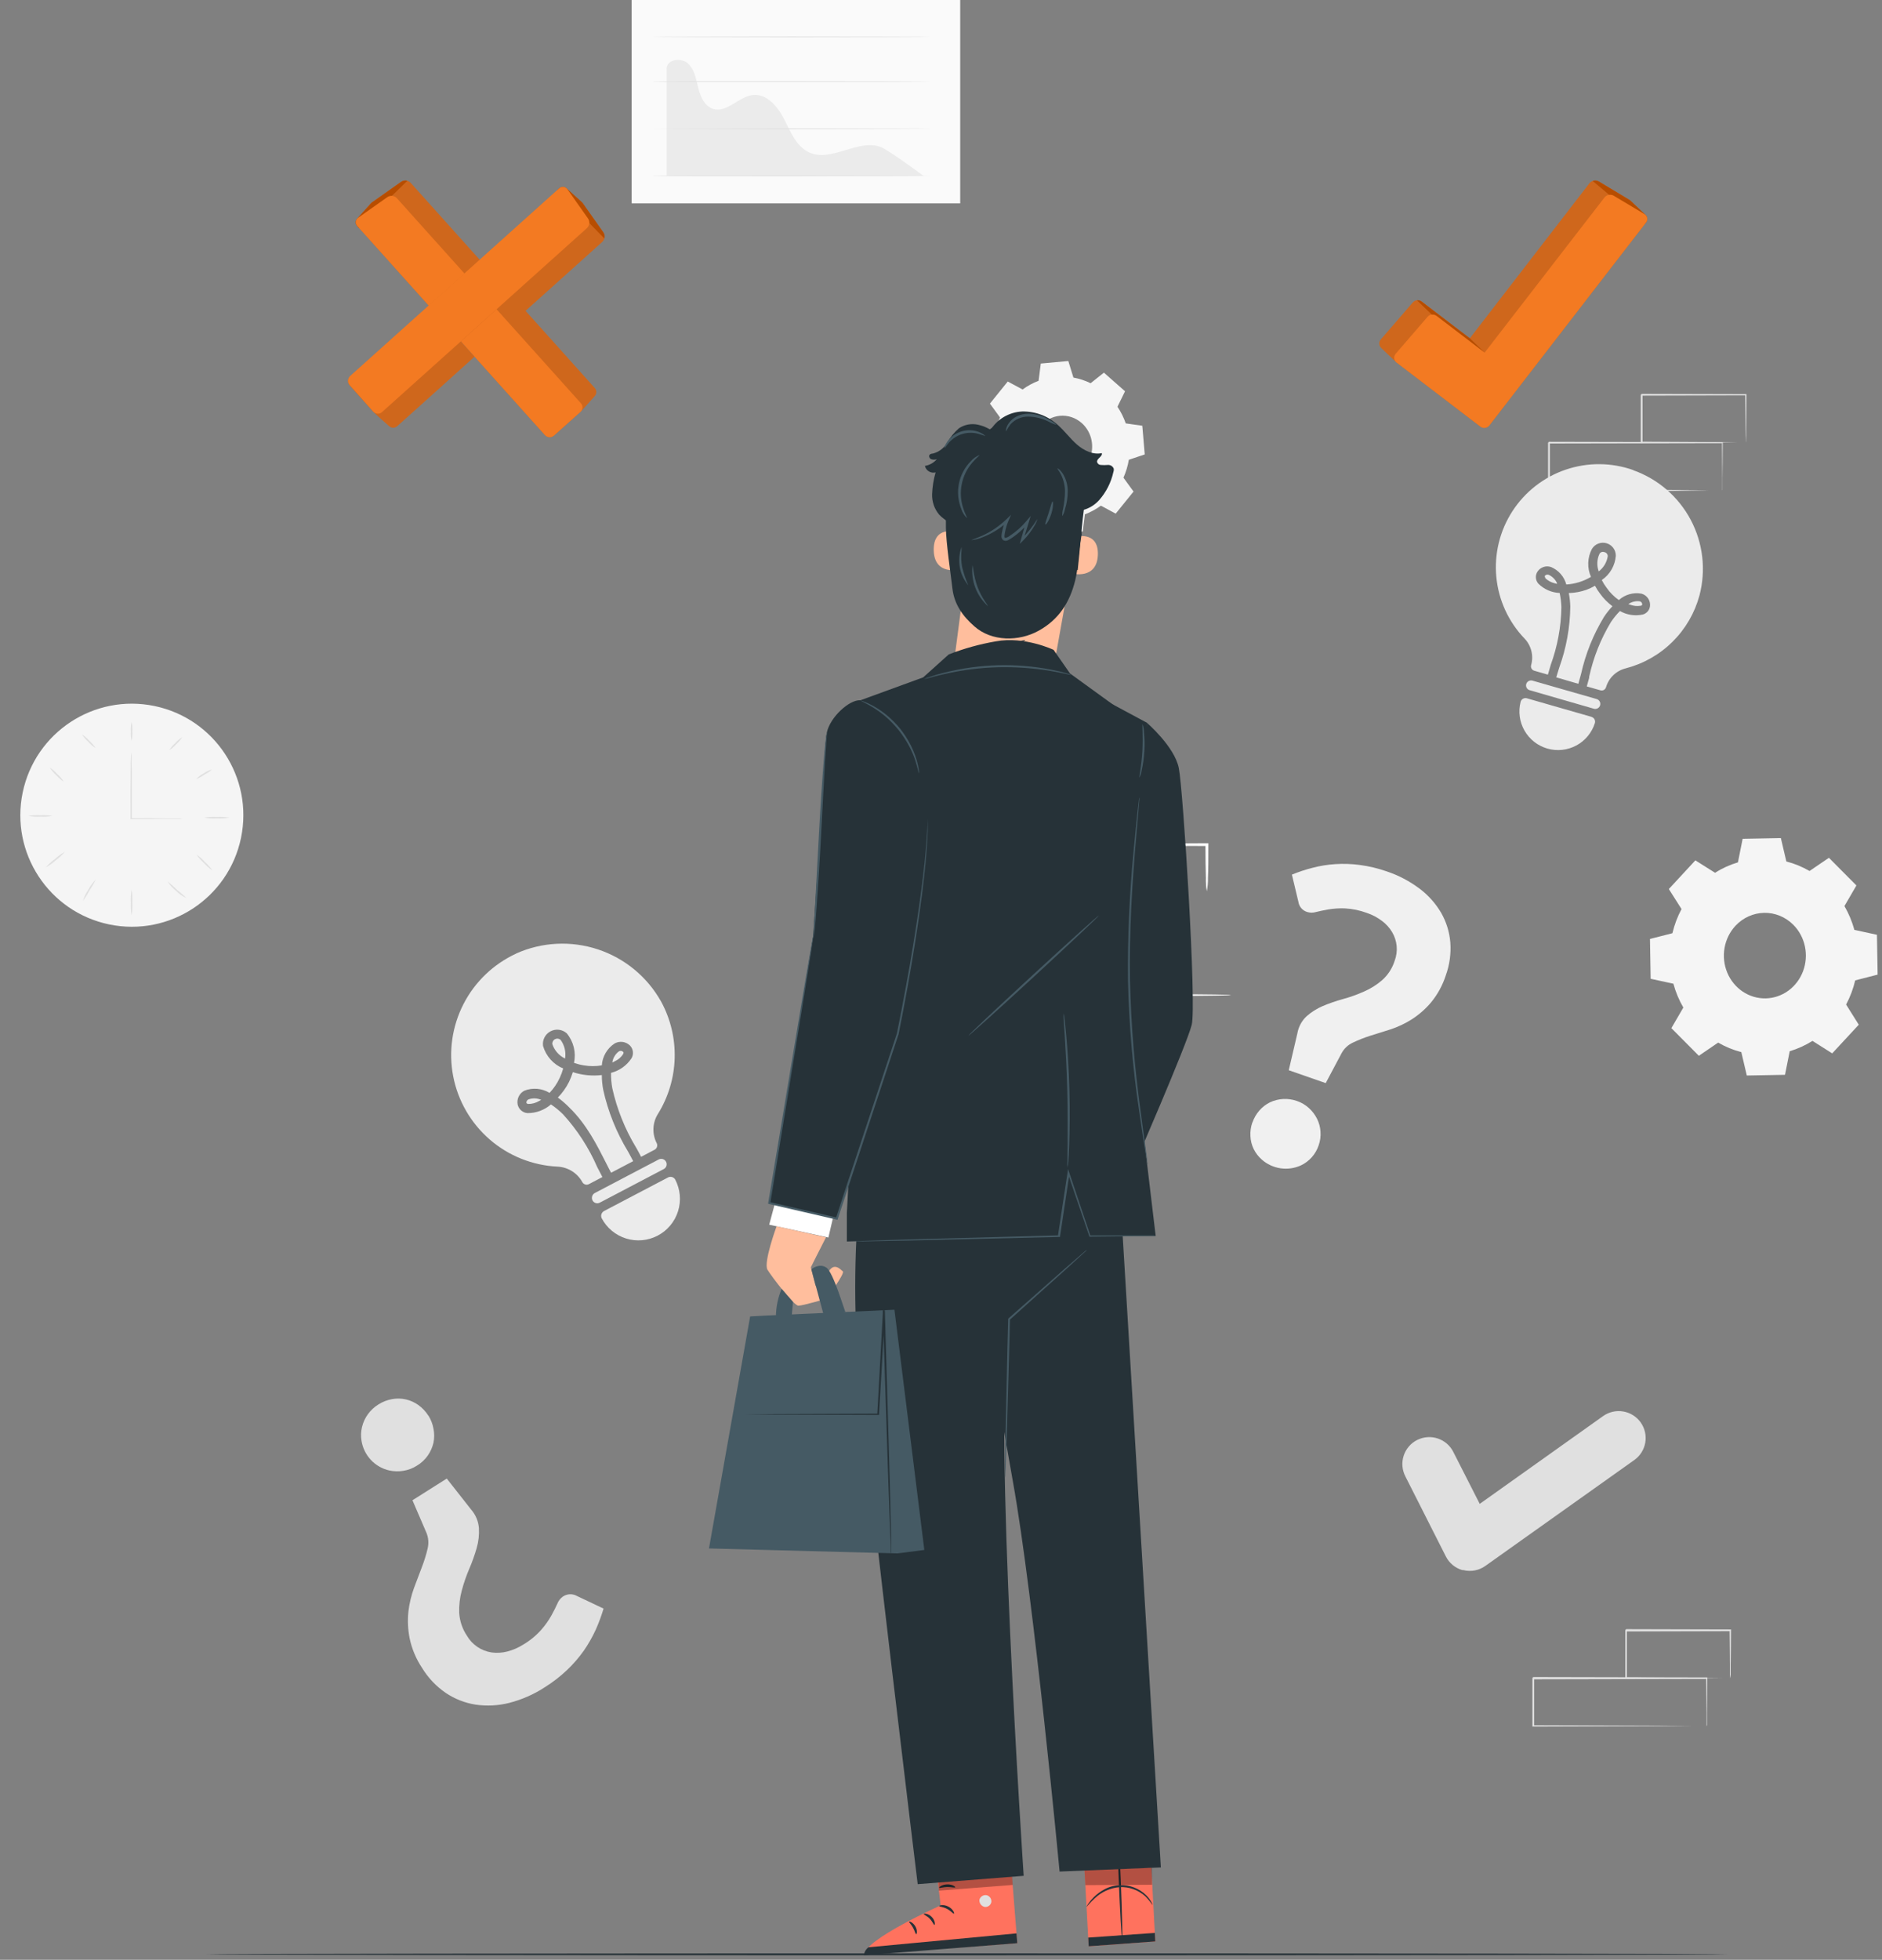 <svg width="146" height="152" viewBox="0 0 146 152" fill="none" xmlns="http://www.w3.org/2000/svg">
<rect x="0" y="0" width="146" height="152" fill="#808080" stroke="none"/>
<path d="M27.721 16.942L28.794 15.753C28.815 15.733 28.837 15.714 28.861 15.697L31.126 14.097C31.239 14.021 31.374 13.988 31.509 14.004C31.643 14.019 31.768 14.082 31.86 14.181L43.271 26.894L46.124 30.076C46.211 30.164 46.26 30.282 46.26 30.406C46.26 30.529 46.211 30.648 46.124 30.736C46.124 30.736 45.22 31.763 45.048 31.925L45.028 31.948L42.973 33.782C42.875 33.869 42.747 33.914 42.616 33.907C42.485 33.9 42.362 33.841 42.275 33.743L27.726 17.538C27.647 17.459 27.603 17.352 27.602 17.241C27.601 17.13 27.643 17.022 27.721 16.942Z" fill="#CF671C"/>
<path d="M27.721 16.942L28.794 15.753C28.816 15.733 28.838 15.714 28.861 15.697L31.126 14.097C31.195 14.051 31.273 14.021 31.355 14.008C31.436 13.995 31.519 14 31.599 14.022L27.847 17.687L27.713 17.538C27.637 17.458 27.594 17.35 27.596 17.239C27.597 17.127 27.642 17.021 27.721 16.942Z" fill="#B74D00"/>
<path d="M27.788 16.886L30.053 15.286C30.165 15.211 30.301 15.178 30.436 15.193C30.57 15.209 30.695 15.272 30.787 15.371L42.2 28.083L45.054 31.265C45.098 31.311 45.133 31.366 45.156 31.425C45.179 31.485 45.189 31.549 45.187 31.612C45.184 31.676 45.169 31.739 45.142 31.797C45.114 31.854 45.076 31.906 45.028 31.948L42.973 33.782C42.876 33.869 42.747 33.914 42.616 33.907C42.485 33.9 42.362 33.841 42.275 33.744L27.726 17.538C27.682 17.494 27.649 17.44 27.628 17.381C27.607 17.323 27.599 17.26 27.605 17.198C27.611 17.136 27.631 17.076 27.662 17.022C27.694 16.968 27.736 16.922 27.788 16.886Z" fill="#F37A22"/>
<path d="M46.725 18.761L40.772 24.108L38.525 23.985L35.746 26.481L36.809 27.667L34.026 30.174L30.833 33.038C30.745 33.125 30.626 33.174 30.502 33.174C30.378 33.174 30.259 33.125 30.171 33.038C30.171 33.038 29.143 32.136 28.984 31.966C28.976 31.959 28.968 31.952 28.961 31.943L27.125 29.889C27.038 29.79 26.993 29.661 27.001 29.53C27.009 29.398 27.068 29.276 27.166 29.188C29.652 26.959 40.885 16.86 43.371 14.639C43.45 14.561 43.557 14.517 43.669 14.517C43.781 14.517 43.888 14.561 43.967 14.639L45.156 15.71C45.176 15.731 45.195 15.753 45.213 15.777L46.81 18.042C46.882 18.153 46.913 18.285 46.897 18.417C46.882 18.548 46.821 18.67 46.725 18.761Z" fill="#CF671C"/>
<path d="M43.967 14.62L45.156 15.694C45.176 15.714 45.194 15.737 45.21 15.761L46.81 18.026C46.857 18.094 46.888 18.172 46.901 18.253C46.915 18.335 46.91 18.419 46.887 18.498L43.222 14.746L43.371 14.613C43.452 14.536 43.559 14.494 43.671 14.495C43.782 14.497 43.889 14.541 43.967 14.62Z" fill="#B74D00"/>
<path d="M44.023 14.687L45.621 16.952C45.697 17.064 45.73 17.2 45.715 17.334C45.7 17.469 45.637 17.594 45.539 17.687L32.826 29.1L29.644 31.953C29.599 31.998 29.544 32.033 29.485 32.056C29.425 32.079 29.361 32.09 29.297 32.087C29.233 32.085 29.17 32.069 29.113 32.042C29.055 32.014 29.003 31.975 28.961 31.927L27.125 29.86C27.038 29.761 26.994 29.633 27.002 29.502C27.01 29.371 27.069 29.249 27.166 29.161L43.371 14.613C43.417 14.569 43.471 14.537 43.53 14.517C43.59 14.497 43.653 14.491 43.715 14.498C43.777 14.505 43.837 14.526 43.89 14.558C43.943 14.591 43.989 14.635 44.023 14.687Z" fill="#F37A22"/>
<path d="M127.643 16.658L126.477 15.554C126.456 15.534 126.433 15.517 126.408 15.502L124.03 14.075C123.913 14.008 123.775 13.985 123.643 14.01C123.51 14.035 123.391 14.106 123.306 14.211L114.024 26.24L110.298 23.392C110.192 23.311 110.059 23.274 109.927 23.289C109.795 23.303 109.674 23.369 109.589 23.471L107.111 26.335C107.031 26.43 106.992 26.552 107.001 26.675C107.011 26.799 107.069 26.914 107.162 26.995C107.162 26.995 108.138 27.943 108.32 28.102L108.346 28.12L114.846 33.087C114.951 33.166 115.082 33.2 115.212 33.183C115.341 33.165 115.459 33.098 115.539 32.994L127.695 17.254C127.766 17.168 127.801 17.057 127.791 16.945C127.781 16.834 127.728 16.731 127.643 16.658Z" fill="#CF671C"/>
<path d="M127.643 16.658L126.477 15.554C126.456 15.534 126.433 15.517 126.408 15.503L124.03 14.075C123.958 14.034 123.878 14.009 123.795 14.002C123.713 13.995 123.63 14.006 123.552 14.034L127.566 17.411L127.687 17.254C127.759 17.169 127.795 17.059 127.787 16.947C127.779 16.836 127.727 16.732 127.643 16.658Z" fill="#B74D00"/>
<path d="M127.574 16.61L125.193 15.182C125.076 15.114 124.939 15.091 124.806 15.116C124.673 15.141 124.554 15.213 124.469 15.318L115.177 27.345L111.448 24.499C111.343 24.418 111.21 24.381 111.078 24.396C110.945 24.411 110.824 24.476 110.739 24.579L108.269 27.442C108.228 27.491 108.197 27.548 108.178 27.609C108.16 27.67 108.154 27.734 108.161 27.798C108.169 27.861 108.189 27.922 108.22 27.978C108.252 28.033 108.295 28.082 108.346 28.12L114.846 33.087C114.95 33.166 115.082 33.2 115.212 33.183C115.341 33.166 115.459 33.098 115.539 32.995L127.694 17.254C127.734 17.206 127.763 17.149 127.778 17.089C127.793 17.028 127.795 16.965 127.784 16.904C127.772 16.842 127.748 16.784 127.711 16.733C127.675 16.683 127.628 16.64 127.574 16.61Z" fill="#F37A22"/>
<path d="M114.024 26.24L115.18 27.347L111.451 24.499C111.344 24.418 111.209 24.382 111.076 24.398L109.92 23.292C110.052 23.276 110.184 23.312 110.29 23.392L114.024 26.24Z" fill="#B74D00"/>
<path d="M84.241 65.59C84.087 65.764 83.918 65.924 83.737 66.07L82.311 67.324C81.102 68.376 79.413 69.82 77.543 71.4L77.262 71.642L77.189 71.702L77.12 71.636L75.005 69.669H75.138L72.025 72.234L71.119 72.956C71.015 73.048 70.901 73.129 70.781 73.198C70.871 73.087 70.972 72.986 71.083 72.896L71.95 72.128L75.011 69.503L75.077 69.445L75.144 69.506L77.274 71.464H77.132L77.413 71.225C79.283 69.642 80.984 68.219 82.22 67.197L83.692 65.989C83.864 65.841 84.048 65.708 84.241 65.59Z" fill="white"/>
<path d="M133.053 67.686C133.607 67.338 134.202 67.068 134.824 66.884L135.189 65.055L138.154 65L138.58 66.815C139.208 66.977 139.813 67.225 140.378 67.553L141.882 66.529L144.015 68.676L143.086 70.274C143.42 70.851 143.68 71.472 143.857 72.12L145.608 72.501L145.661 75.591L143.921 76.038C143.767 76.693 143.53 77.322 143.216 77.911L144.198 79.475L142.137 81.699L140.607 80.73C140.055 81.077 139.46 81.347 138.84 81.532L138.475 83.361L135.512 83.415L135.086 81.601C134.458 81.44 133.853 81.192 133.289 80.862L131.792 81.886L129.66 79.74L130.589 78.144C130.253 77.567 129.993 76.945 129.817 76.295L128.053 75.914L128 72.824L129.74 72.38C129.896 71.725 130.134 71.095 130.448 70.505L129.463 68.953L131.521 66.728L133.053 67.695V67.686ZM134.633 71.803C134.194 72.274 133.899 72.871 133.785 73.517C133.671 74.163 133.744 74.83 133.994 75.433C134.245 76.036 134.661 76.548 135.19 76.904C135.72 77.26 136.339 77.444 136.969 77.433C137.598 77.422 138.211 77.216 138.728 76.841C139.246 76.466 139.645 75.939 139.875 75.327C140.105 74.716 140.156 74.047 140.021 73.405C139.886 72.763 139.571 72.177 139.116 71.722C138.51 71.116 137.698 70.784 136.859 70.799C136.019 70.815 135.219 71.175 134.633 71.803Z" fill="#F5F5F5"/>
<path d="M79.331 30.207C79.713 29.926 80.13 29.7 80.57 29.535L80.742 28.196L82.877 28L83.273 29.284C83.734 29.367 84.182 29.515 84.606 29.722L85.638 28.903L87.278 30.346L86.689 31.546C86.957 31.945 87.174 32.38 87.333 32.838L88.617 33.02L88.805 35.245L87.571 35.66C87.492 36.14 87.351 36.606 87.153 37.048L87.936 38.124L86.553 39.837L85.403 39.22C85.019 39.5 84.603 39.726 84.163 39.892L83.997 41.217L81.862 41.413L81.466 40.129C81.005 40.045 80.557 39.898 80.133 39.69L79.104 40.51L77.461 39.067L78.05 37.881C77.782 37.486 77.566 37.055 77.406 36.6L76.114 36.407L75.926 34.18L77.16 33.767C77.24 33.287 77.381 32.819 77.578 32.377L76.795 31.303L78.178 29.59L79.331 30.207ZM80.67 33.092C80.377 33.455 80.194 33.9 80.143 34.371C80.093 34.842 80.178 35.319 80.387 35.74C80.596 36.161 80.92 36.508 81.318 36.737C81.716 36.965 82.17 37.066 82.623 37.026C83.076 36.986 83.507 36.806 83.863 36.51C84.218 36.214 84.481 35.815 84.618 35.363C84.756 34.911 84.762 34.426 84.636 33.971C84.509 33.516 84.257 33.109 83.909 32.804C83.442 32.395 82.839 32.195 82.232 32.249C81.625 32.303 81.063 32.607 80.67 33.092Z" fill="#F5F5F5"/>
<path d="M133.608 38.042C133.606 38.019 133.606 37.996 133.608 37.973V37.782C133.608 37.609 133.608 37.364 133.608 37.053C133.608 36.412 133.594 35.489 133.586 34.329L133.627 34.372L120.171 34.398L120.237 34.329V38.042L120.168 37.973L129.761 38.005L132.59 38.022H133.356H133.555H133.627H133.564H133.373H132.621L129.774 38.08L120.138 38.111H120.094V34.335L120.163 34.263L133.619 34.291H133.647V34.335C133.647 35.506 133.627 36.438 133.622 37.084C133.622 37.393 133.622 37.633 133.622 37.806V37.987C133.618 38.006 133.614 38.024 133.608 38.042Z" fill="#E0E0E0"/>
<path d="M135.431 34.33C135.431 34.33 135.431 34.304 135.431 34.258C135.431 34.212 135.431 34.14 135.431 34.062L135.417 33.318C135.417 32.666 135.403 31.748 135.392 30.617L135.439 30.666L127.354 30.686C127.293 30.753 127.437 30.6 127.423 30.617V32.524C127.423 33.145 127.423 33.748 127.423 34.325L127.357 34.255L133.14 34.287L134.825 34.307H135.281H135.442C135.393 34.311 135.344 34.311 135.295 34.307H134.855L133.196 34.325L127.368 34.356H127.285V32.53C127.285 32.218 127.285 31.904 127.285 31.584V30.623L127.354 30.551L135.439 30.571H135.489V30.623C135.489 31.777 135.469 32.694 135.464 33.355C135.464 33.664 135.464 33.906 135.45 34.088C135.45 34.169 135.444 34.25 135.431 34.33Z" fill="#E0E0E0"/>
<path d="M132.385 133.888C132.383 133.866 132.383 133.844 132.385 133.822V133.631C132.385 133.455 132.385 133.213 132.385 132.899C132.385 132.258 132.372 131.338 132.36 130.175L132.405 130.218L118.948 130.247C118.979 130.216 118.879 130.317 119.015 130.175V133.882L118.946 133.813L128.535 133.845L131.368 133.865H132.134H132.333H132.405C132.384 133.868 132.362 133.868 132.341 133.865H132.15H131.398L128.582 133.885L118.946 133.917H118.879V131.084C118.879 130.928 118.879 130.769 118.879 130.611V130.141C119.017 129.996 118.918 130.1 118.951 130.068L132.408 130.097H132.449V130.141C132.449 131.315 132.43 132.244 132.424 132.89C132.424 133.199 132.424 133.438 132.424 133.611V133.796C132.415 133.828 132.402 133.86 132.385 133.888Z" fill="#E0E0E0"/>
<path d="M134.201 130.175C134.201 130.175 134.201 130.149 134.201 130.103C134.201 130.057 134.201 129.988 134.201 129.907C134.201 129.725 134.201 129.477 134.201 129.163C134.201 128.514 134.184 127.593 134.173 126.462L134.223 126.514L126.138 126.534L126.207 126.462V127.423C126.207 127.743 126.207 128.058 126.207 128.369V130.17L126.141 130.1L131.925 130.135L133.609 130.152H134.063H134.226C134.177 130.156 134.128 130.156 134.079 130.152H133.64L131.98 130.17L126.152 130.204H126.086V130.135C126.086 129.558 126.086 128.955 126.086 128.335V126.428L126.155 126.355L134.24 126.376H134.29V126.428C134.29 127.582 134.27 128.502 134.262 129.16C134.262 129.468 134.262 129.714 134.262 129.893C134.248 129.988 134.228 130.083 134.201 130.175Z" fill="#E0E0E0"/>
<path d="M134.013 151.577C134.013 151.617 107.592 151.652 75.009 151.652C42.426 151.652 16 151.617 16 151.577C16 151.537 42.415 151.502 75.009 151.502C107.603 151.502 134.013 151.534 134.013 151.577Z" fill="#263238"/>
<path d="M95.504 77.175C95.395 77.193 95.284 77.201 95.174 77.199L94.237 77.217L90.784 77.253L79.393 77.284H78.486V77.175C78.486 72.92 78.51 69.107 78.52 66.328C78.535 64.965 78.544 63.859 78.553 63.067C78.553 62.702 78.568 62.406 78.574 62.185C78.57 62.084 78.577 61.983 78.595 61.883C78.609 61.983 78.615 62.084 78.613 62.185C78.613 62.406 78.613 62.702 78.634 63.067C78.634 63.859 78.653 64.965 78.668 66.328C78.668 69.107 78.689 72.92 78.701 77.175L78.595 77.069H79.405L90.796 77.099L94.25 77.135L95.186 77.154C95.292 77.154 95.398 77.161 95.504 77.175Z" fill="white"/>
<path d="M93.621 69.134C93.563 68.786 93.539 68.433 93.549 68.079C93.53 67.424 93.515 66.517 93.515 65.505L93.621 65.614H93.44C92.388 65.614 91.433 65.614 90.745 65.581C90.371 65.593 89.998 65.567 89.63 65.505C89.998 65.443 90.371 65.418 90.745 65.43C91.433 65.412 92.388 65.399 93.44 65.399H93.742V65.505C93.742 66.517 93.742 67.424 93.709 68.079C93.717 68.433 93.687 68.787 93.621 69.134Z" fill="white"/>
<path d="M72.241 141.686L72.975 147.778C72.975 147.778 67.047 150.44 67.074 151.582L78.918 150.712L78.163 141.182L72.241 141.686Z" fill="#FF725E"/>
<path d="M76.523 146.983C76.64 147.009 76.744 147.077 76.815 147.175C76.886 147.272 76.918 147.392 76.907 147.512C76.886 147.631 76.821 147.738 76.724 147.81C76.627 147.882 76.506 147.914 76.386 147.899C76.261 147.872 76.151 147.8 76.076 147.696C76.001 147.592 75.967 147.464 75.981 147.337C76.016 147.215 76.097 147.112 76.206 147.048C76.315 146.984 76.445 146.965 76.568 146.995" fill="#E0E0E0"/>
<path d="M78.918 150.713L78.858 149.951L67.376 151.027C67.277 151.101 67.194 151.194 67.132 151.301C67.07 151.408 67.031 151.526 67.017 151.649L78.918 150.713Z" fill="#263238"/>
<path d="M72.87 147.83C72.87 147.887 73.172 147.89 73.474 148.053C73.777 148.217 73.952 148.449 74.003 148.422C74.055 148.395 73.94 148.066 73.568 147.872C73.196 147.679 72.851 147.775 72.87 147.83Z" fill="#263238"/>
<path d="M71.661 148.452C71.661 148.509 71.912 148.585 72.133 148.818C72.353 149.05 72.435 149.304 72.489 149.295C72.544 149.286 72.556 148.954 72.278 148.673C71.999 148.391 71.658 148.394 71.661 148.452Z" fill="#263238"/>
<path d="M71.075 150.011C71.129 150.011 71.187 149.709 71.008 149.406C70.83 149.104 70.549 148.995 70.528 149.046C70.507 149.098 70.691 149.255 70.83 149.509C70.969 149.763 71.018 150.011 71.075 150.011Z" fill="#263238"/>
<path d="M72.858 146.41C72.885 146.461 73.16 146.359 73.477 146.353C73.795 146.346 74.082 146.431 74.103 146.377C74.124 146.322 73.864 146.138 73.474 146.15C73.084 146.162 72.824 146.368 72.858 146.41Z" fill="#263238"/>
<path d="M72.534 145.109C72.736 145.148 72.945 145.131 73.138 145.058C73.349 145 73.552 144.917 73.743 144.81C73.858 144.748 73.968 144.678 74.072 144.599C74.136 144.557 74.194 144.505 74.241 144.445C74.273 144.401 74.29 144.348 74.29 144.294C74.29 144.239 74.273 144.186 74.241 144.142C74.208 144.105 74.167 144.076 74.121 144.056C74.075 144.037 74.025 144.028 73.975 144.031C73.899 144.038 73.823 144.055 73.752 144.082C73.627 144.123 73.507 144.175 73.392 144.239C73.197 144.348 73.021 144.486 72.869 144.65C72.615 144.928 72.537 145.155 72.567 145.164C72.597 145.173 72.715 144.988 72.981 144.753C73.135 144.616 73.305 144.499 73.489 144.405C73.597 144.351 73.709 144.307 73.824 144.272C73.948 144.227 74.054 144.218 74.093 144.272C74.132 144.327 74.108 144.3 74.093 144.339C74.058 144.383 74.016 144.422 73.969 144.454C73.872 144.528 73.771 144.598 73.667 144.662C73.489 144.768 73.302 144.858 73.108 144.931C72.912 144.976 72.721 145.036 72.534 145.109Z" fill="#263238"/>
<g opacity="0.3">
<path d="M78.468 144.836L78.562 146.193L72.836 146.634L72.742 145.401L78.468 144.836Z" fill="black"/>
</g>
<path d="M89.113 140.989L89.624 150.577L84.457 150.954L83.928 141.352L89.113 140.989Z" fill="#FF725E"/>
<path d="M87.052 150.401C87.01 150.401 86.889 148.304 86.784 145.715C86.678 143.125 86.629 141.022 86.672 141.022C86.714 141.022 86.835 143.119 86.941 145.709C87.046 148.298 87.095 150.398 87.052 150.401Z" fill="#263238"/>
<path d="M89.588 149.914L84.421 150.277L84.457 150.953L89.624 150.576L89.588 149.914Z" fill="#263238"/>
<path d="M84.288 147.884C84.288 147.884 84.321 147.799 84.412 147.669C84.539 147.483 84.685 147.31 84.847 147.152C85.087 146.914 85.359 146.711 85.656 146.548C86.022 146.345 86.429 146.229 86.847 146.21C87.225 146.19 87.604 146.249 87.958 146.383C88.313 146.516 88.636 146.722 88.907 146.986C89.07 147.146 89.21 147.328 89.321 147.527C89.369 147.597 89.4 147.676 89.415 147.76C89.245 147.511 89.053 147.279 88.841 147.065C88.299 146.58 87.588 146.328 86.862 146.364C86.138 146.422 85.457 146.727 84.931 147.228C84.508 147.609 84.312 147.902 84.288 147.884Z" fill="#263238"/>
<g opacity="0.3">
<path d="M89.361 144.858L89.37 146.179L84.197 146.209L84.131 145.012L89.361 144.858Z" fill="black"/>
</g>
<path d="M76.631 33.465L76.794 33.426C77.053 32.985 77.417 32.615 77.855 32.352C78.292 32.088 78.789 31.938 79.299 31.915C80.324 31.895 81.317 32.271 82.07 32.966C82.599 33.432 83.016 34.015 83.547 34.477C84.079 34.939 84.783 35.29 85.472 35.145C85.557 35.402 85.076 35.556 85.107 35.825C85.121 35.888 85.155 35.945 85.204 35.987C85.253 36.03 85.314 36.055 85.379 36.06C85.567 36.077 85.758 36.077 85.947 36.06C86.041 36.054 86.135 36.078 86.216 36.127C86.297 36.177 86.36 36.251 86.397 36.338C86.413 36.429 86.404 36.523 86.373 36.61C86.194 37.425 85.809 38.181 85.255 38.804C84.975 39.112 84.624 39.348 84.233 39.49C83.842 39.633 83.422 39.678 83.01 39.623C82.357 39.499 81.801 39.073 81.293 38.659L78.344 36.296C77.875 35.951 77.453 35.544 77.091 35.087C76.731 34.627 76.566 34.045 76.631 33.465Z" fill="#263238"/>
<path d="M77.236 33.616C76.84 33.283 76.369 33.05 75.864 32.939C75.611 32.884 75.35 32.88 75.096 32.928C74.842 32.977 74.601 33.076 74.386 33.22C74.023 33.537 73.717 33.913 73.48 34.332C73.361 34.54 73.201 34.722 73.01 34.868C72.819 35.013 72.6 35.119 72.368 35.178C72.283 35.178 72.201 35.205 72.132 35.254C72.023 35.356 72.102 35.556 72.238 35.616C72.38 35.664 72.534 35.664 72.676 35.616C72.438 35.892 72.111 36.076 71.751 36.136C71.772 36.224 71.81 36.307 71.863 36.38C71.916 36.453 71.984 36.515 72.061 36.562C72.138 36.609 72.225 36.64 72.314 36.653C72.404 36.666 72.495 36.66 72.582 36.637C72.422 37.189 72.33 37.758 72.31 38.332C72.291 38.911 72.487 39.476 72.86 39.919C73.292 40.384 73.99 40.641 74.178 41.245" fill="#263238"/>
<path d="M81.366 53.859L73.694 53.763L74.552 47.212C74.552 47.212 74.027 47.1 73.993 44.257C73.96 41.414 73.827 36.586 73.827 36.586C75.444 35.893 77.216 35.644 78.962 35.866C80.706 36.087 82.361 36.771 83.753 37.846L84.173 38.172L81.366 53.859Z" fill="#FFBE9D"/>
<path d="M83.279 41.662C83.327 41.641 85.234 41.085 85.17 43.028C85.107 44.97 83.17 44.508 83.17 44.454C83.17 44.399 83.279 41.662 83.279 41.662Z" fill="#FFBE9D"/>
<path d="M74.156 41.258C74.108 41.237 72.377 40.771 72.437 42.714C72.498 44.657 74.437 44.192 74.44 44.137C74.443 44.083 74.156 41.258 74.156 41.258Z" fill="#FFBE9D"/>
<path d="M83.913 41.447C83.611 43.073 83.68 43.931 83.411 45.016C82.985 46.738 82.13 48.058 80.58 48.916C79.03 49.775 76.933 49.759 75.601 48.59C74.676 47.78 74.024 46.862 73.885 45.638C73.746 44.414 73.389 42.121 73.38 40.891C73.365 38.673 73.437 36.682 73.437 36.682L79.783 35.537L83.387 37.679L83.913 41.447Z" fill="#263238"/>
<path d="M77.374 49.899C77.729 50.034 78.114 50.067 78.486 49.995C78.864 49.982 79.23 49.866 79.547 49.66C79.529 49.612 79.061 49.757 78.465 49.82C77.87 49.884 77.381 49.847 77.374 49.899Z" fill="#263238"/>
<path d="M83.605 44.215C83.792 42.545 83.907 40.638 84.173 38.88C84.27 38.218 84.505 37.266 84.448 36.601C84.391 35.937 84.206 36.139 83.913 35.538C83.544 34.782 82.136 34.278 81.312 34.111C80.487 33.945 80.384 33.235 79.752 33.788C79.52 33.441 79.188 33.172 78.8 33.019C78.411 32.865 77.985 32.833 77.578 32.927C77.171 33.021 76.802 33.237 76.521 33.546C76.24 33.854 76.059 34.241 76.003 34.655C75.775 34.438 75.483 34.302 75.17 34.268C74.858 34.234 74.543 34.304 74.274 34.467C74.005 34.63 73.798 34.877 73.683 35.17C73.57 35.463 73.555 35.786 73.643 36.088C73.414 36.126 73.199 36.22 73.016 36.363C72.833 36.505 72.688 36.691 72.595 36.903C72.501 37.115 72.463 37.348 72.481 37.579C72.501 37.81 72.577 38.033 72.703 38.227C73.005 38.677 73.525 38.928 73.849 39.357C74.032 39.609 74.139 39.909 74.156 40.22C74.174 40.532 74.1 40.842 73.945 41.112" fill="#263238"/>
<path d="M75.441 43.868C75.379 44.447 75.454 45.033 75.661 45.577C75.868 46.122 76.2 46.61 76.631 47.002C76.673 46.965 76.157 46.397 75.83 45.512C75.504 44.627 75.495 43.865 75.441 43.868Z" fill="#455A64"/>
<path d="M74.589 42.45C74.41 42.945 74.366 43.478 74.459 43.996C74.552 44.514 74.781 44.998 75.121 45.399C74.917 44.938 74.755 44.46 74.637 43.97C74.486 43.136 74.643 42.459 74.589 42.45Z" fill="#455A64"/>
<path d="M82.572 35.731C82.112 34.949 81.42 34.33 80.593 33.961C80.178 33.783 79.724 33.719 79.277 33.776C78.83 33.832 78.406 34.006 78.048 34.281" fill="#263238"/>
<path d="M82.411 40.033C82.397 39.84 82.418 39.645 82.472 39.459C82.562 39.016 82.612 38.566 82.62 38.114C82.616 37.667 82.513 37.227 82.318 36.824C82.164 36.522 82.016 36.362 82.037 36.335C82.058 36.307 82.254 36.434 82.457 36.746C82.706 37.157 82.836 37.63 82.831 38.111C82.829 38.581 82.757 39.047 82.617 39.495C82.583 39.686 82.514 39.868 82.411 40.033Z" fill="#455A64"/>
<path d="M81.1 40.677C81.043 40.644 81.2 40.26 81.354 39.771C81.508 39.281 81.602 38.886 81.656 38.892C81.71 38.898 81.719 39.336 81.559 39.84C81.399 40.345 81.163 40.708 81.1 40.677Z" fill="#455A64"/>
<path d="M75.015 40.176C74.81 39.988 74.659 39.749 74.577 39.484C74.324 38.858 74.258 38.173 74.389 37.511C74.521 36.85 74.845 36.243 75.32 35.764C75.5 35.552 75.731 35.389 75.991 35.29C76.012 35.32 75.758 35.498 75.438 35.87C75.02 36.35 74.734 36.931 74.61 37.556C74.485 38.18 74.526 38.826 74.728 39.429C74.879 39.895 75.045 40.158 75.015 40.176Z" fill="#455A64"/>
<path d="M81.94 32.949C81.723 32.886 81.514 32.797 81.317 32.686C80.841 32.452 80.319 32.324 79.788 32.312C79.529 32.306 79.272 32.356 79.033 32.456C78.794 32.557 78.579 32.706 78.402 32.895C78.269 33.069 78.151 33.254 78.048 33.448C78.024 33.448 78.015 33.145 78.278 32.795C78.434 32.587 78.636 32.418 78.867 32.3C79.149 32.161 79.459 32.088 79.773 32.085C80.338 32.095 80.89 32.254 81.375 32.544C81.768 32.756 81.955 32.925 81.94 32.949Z" fill="#455A64"/>
<path d="M73.275 34.749C73.25 34.749 73.296 34.522 73.501 34.235C73.774 33.858 74.165 33.583 74.612 33.453C75.059 33.323 75.537 33.345 75.97 33.516C76.299 33.652 76.453 33.818 76.438 33.818C76.423 33.818 76.236 33.743 75.921 33.655C75.515 33.537 75.083 33.537 74.676 33.655C74.269 33.773 73.905 34.005 73.625 34.323C73.404 34.577 73.308 34.764 73.275 34.749Z" fill="#455A64"/>
<path d="M75.365 41.893C75.365 41.866 75.667 41.781 76.19 41.551C76.884 41.239 77.518 40.81 78.067 40.282L78.432 39.926L78.233 40.397C78.106 40.694 78.014 41.004 77.958 41.322C77.927 41.479 77.9 41.681 77.958 41.709C78.015 41.736 78.175 41.672 78.32 41.569C78.81 41.253 79.249 40.864 79.623 40.415L79.961 40.013L79.807 40.515L79.378 41.905L79.233 41.817C79.707 41.346 80.123 40.821 80.475 40.252C80.432 40.433 80.358 40.604 80.257 40.76C80.011 41.194 79.706 41.593 79.351 41.944L79.112 42.18L79.203 41.853L79.598 40.455L79.783 40.551C79.399 41.022 78.945 41.43 78.435 41.76C78.355 41.814 78.271 41.862 78.184 41.905C78.127 41.935 78.064 41.95 77.999 41.947C77.935 41.944 77.873 41.925 77.819 41.89C77.772 41.848 77.736 41.796 77.714 41.738C77.692 41.679 77.684 41.616 77.692 41.554C77.692 41.452 77.716 41.37 77.731 41.282C77.792 40.949 77.894 40.624 78.033 40.316L78.199 40.43C77.63 40.967 76.96 41.387 76.229 41.666C75.956 41.788 75.664 41.864 75.365 41.893Z" fill="#455A64"/>
<path d="M79.073 34.399C79.008 34.284 78.922 34.183 78.818 34.101C78.714 34.02 78.596 33.96 78.468 33.925C78.21 33.86 77.941 33.854 77.68 33.907C77.035 34.025 76.451 34.362 76.027 34.861C75.933 34.976 75.849 35.164 75.948 35.26C76.01 35.31 76.087 35.337 76.166 35.336C77.121 35.415 78.083 35.381 79.03 35.233" fill="#263238"/>
<path d="M83.333 53.035C83.196 53.04 83.059 53.03 82.925 53.005L81.822 52.875C80.892 52.766 79.601 52.63 78.175 52.525C76.749 52.419 75.456 52.367 74.516 52.34L73.404 52.307C73.268 52.311 73.131 52.301 72.996 52.277C73.131 52.254 73.268 52.244 73.404 52.247C73.667 52.247 74.048 52.228 74.519 52.228C75.459 52.228 76.755 52.262 78.187 52.367C79.62 52.473 80.907 52.627 81.837 52.766C82.303 52.833 82.677 52.896 82.934 52.945C83.07 52.962 83.203 52.992 83.333 53.035Z" fill="#455A64"/>
<path d="M86.774 90.558L90.056 144.836L82.2 145.156C82.2 145.156 80.218 124.033 78.574 114.884C76.93 105.735 76.516 101.973 76.516 101.973L77.967 91.485L86.774 90.558Z" fill="#263238"/>
<path d="M66.7 92.4C66.227 97.349 66.227 102.331 66.7 107.28C67.476 115.665 71.192 146.134 71.192 146.134L79.414 145.487C79.414 145.487 76.997 109.377 78.284 103.573L83.928 98.174L84.735 89.635L66.7 92.4Z" fill="#263238"/>
<path d="M84.327 96.939C84.294 96.98 84.258 97.018 84.218 97.053L83.886 97.355L82.629 98.504L78.326 102.368L78.353 102.314C78.338 102.985 78.32 103.679 78.302 104.393C78.224 107.197 78.151 109.732 78.097 111.59C78.064 112.496 78.036 113.237 78.018 113.768C78.003 114.013 77.994 114.209 77.988 114.373C77.988 114.442 77.981 114.51 77.967 114.578C77.96 114.509 77.96 114.439 77.967 114.37V113.765C77.967 113.23 77.985 112.49 77.997 111.584C78.039 109.726 78.094 107.187 78.157 104.387C78.175 103.673 78.193 102.978 78.212 102.308V102.274L78.239 102.25L82.575 98.425L83.862 97.31L84.209 97.008C84.246 96.981 84.285 96.957 84.327 96.939Z" fill="#455A64"/>
<path d="M88.983 56.069C88.983 56.069 91.113 57.9 91.449 59.571C91.784 61.242 92.839 77.927 92.449 79.486C92.059 81.045 87.917 90.557 87.917 90.557L86.772 81.266V71.99L88.983 56.069Z" fill="#263238"/>
<path d="M60.098 93.399L59.672 94.986L64.264 95.98L64.621 94.454L60.098 93.399Z" fill="white"/>
<path d="M65.696 94.086V96.289L82.151 95.86C82.151 95.86 82.982 90.621 83.076 90.901C83.169 91.183 84.665 95.86 84.665 95.86H89.654L87.206 75.329L88.998 56.069L82.81 52.746L82.166 51.413C82.166 51.413 75.492 50.743 73.706 51.06L73.072 52.652L70.697 53.498L66.699 75.326L65.696 94.086Z" fill="#263238"/>
<path d="M66.739 54.316L71.618 52.536L73.601 50.756C74.784 50.295 76.011 49.955 77.263 49.741C79.499 49.333 81.735 50.403 81.735 50.403L83.007 52.231L89.322 56.809L88.717 74.294L69.682 75.669L66.739 54.316Z" fill="#263238"/>
<path d="M63.074 72.694C63.228 72.488 63.893 57.97 64.147 56.801C64.4 55.631 65.875 54.26 66.739 54.311C67.603 54.362 71.975 57.511 71.975 63.206C71.975 68.902 69.637 80.187 69.637 80.187L64.908 94.521L59.672 93.313L63.128 72.368" fill="#263238"/>
<path d="M71.685 52.651C75.394 51.443 79.373 51.338 83.14 52.349L71.685 52.651Z" fill="#263238"/>
<path d="M83.14 52.349C82.987 52.337 82.836 52.31 82.689 52.268C82.402 52.204 81.985 52.123 81.481 52.035C80.133 51.814 78.767 51.719 77.402 51.751C76.037 51.791 74.679 51.961 73.347 52.259C72.836 52.373 72.422 52.476 72.138 52.561C71.994 52.609 71.845 52.643 71.694 52.663C71.831 52.597 71.974 52.542 72.12 52.5C72.398 52.404 72.806 52.283 73.329 52.153C76.007 51.487 78.797 51.411 81.508 51.929C82.028 52.032 82.442 52.129 82.717 52.213C82.861 52.247 83.003 52.292 83.14 52.349Z" fill="#455A64"/>
<path d="M88.394 61.849V61.924C88.394 61.982 88.394 62.054 88.379 62.139C88.361 62.341 88.34 62.619 88.309 62.97C88.243 63.689 88.152 64.731 88.046 66.021C87.844 68.596 87.593 72.164 87.663 76.107C87.743 79.473 88.018 82.832 88.485 86.166C88.654 87.435 88.787 88.468 88.892 89.187C88.938 89.535 88.974 89.813 89.001 90.012C89.001 90.1 89.016 90.169 89.025 90.23C89.034 90.29 89.025 90.302 89.025 90.302C89.015 90.279 89.008 90.255 89.004 90.23C89.004 90.172 88.98 90.103 88.965 90.018L88.829 89.196C88.711 88.483 88.551 87.45 88.37 86.175C87.873 82.841 87.586 79.48 87.509 76.11C87.471 72.739 87.615 69.368 87.941 66.012C88.059 64.722 88.164 63.683 88.243 62.964C88.285 62.616 88.318 62.338 88.343 62.136C88.343 62.051 88.364 61.979 88.37 61.921C88.374 61.896 88.382 61.871 88.394 61.849Z" fill="#455A64"/>
<path d="M71.975 63.205C71.975 68.898 69.637 80.186 69.637 80.186L64.908 94.52L59.672 93.311L63.128 72.366" fill="#263238"/>
<path d="M63.128 72.355C63.132 72.39 63.132 72.425 63.128 72.46C63.128 72.533 63.104 72.633 63.086 72.763L62.904 73.929C62.741 74.953 62.502 76.437 62.206 78.295C61.602 82.024 60.744 87.26 59.756 93.312L59.698 93.227L64.935 94.436L64.844 94.487L65.726 91.804C67.107 87.632 68.415 83.673 69.579 80.153C70.585 75.183 71.256 70.944 71.609 67.943C71.797 66.433 71.875 65.254 71.93 64.438C71.954 64.034 71.957 63.719 71.969 63.508C71.969 63.408 71.969 63.327 71.969 63.269C71.965 63.242 71.965 63.215 71.969 63.188C71.972 63.215 71.972 63.242 71.969 63.269V63.529C71.969 63.74 71.969 64.055 71.969 64.463C71.93 65.278 71.863 66.472 71.691 67.974C71.359 70.995 70.709 75.225 69.712 80.202C68.555 83.722 67.252 87.683 65.877 91.856C65.575 92.777 65.273 93.684 64.992 94.539L64.968 94.608L64.898 94.59L59.665 93.382L59.596 93.363V93.294L62.1 78.283C62.403 76.431 62.669 74.959 62.841 73.926C62.931 73.424 62.998 73.035 63.046 72.763C63.07 72.636 63.089 72.536 63.104 72.46C63.119 72.385 63.128 72.355 63.128 72.355Z" fill="#455A64"/>
<path d="M63.074 72.693C63.228 72.487 63.892 57.969 64.146 56.8L63.074 72.693Z" fill="#263238"/>
<path d="M64.146 56.8C64.153 56.854 64.153 56.909 64.146 56.963C64.146 57.084 64.134 57.238 64.11 57.425C64.083 57.848 64.047 58.425 64.001 59.126C63.92 60.586 63.808 62.565 63.699 64.749C63.59 66.934 63.451 68.934 63.349 70.373C63.246 71.811 63.149 72.702 63.101 72.693C63.101 72.693 63.101 72.639 63.101 72.533C63.101 72.427 63.119 72.255 63.131 72.067C63.155 71.644 63.185 71.067 63.225 70.366C63.303 68.904 63.412 66.928 63.527 64.74C63.642 62.553 63.778 60.556 63.892 59.12C63.947 58.401 64.001 57.818 64.05 57.419C64.074 57.217 64.098 57.063 64.116 56.957C64.119 56.903 64.129 56.85 64.146 56.8Z" fill="#455A64"/>
<path d="M71.289 59.976C71.259 59.976 71.195 59.562 70.987 58.921C70.857 58.546 70.697 58.181 70.509 57.831C70.279 57.406 70.012 57.001 69.712 56.622C69.404 56.246 69.066 55.896 68.7 55.577C68.397 55.32 68.076 55.087 67.739 54.879C67.162 54.522 66.766 54.368 66.778 54.341C66.876 54.358 66.972 54.389 67.062 54.431C67.316 54.528 67.562 54.645 67.796 54.782C68.148 54.981 68.481 55.211 68.793 55.468C69.173 55.786 69.522 56.139 69.836 56.522C70.141 56.913 70.411 57.33 70.639 57.77C70.822 58.13 70.974 58.505 71.093 58.891C71.147 59.054 71.177 59.209 71.21 59.341C71.239 59.455 71.26 59.57 71.274 59.686C71.291 59.782 71.296 59.879 71.289 59.976Z" fill="#455A64"/>
<path d="M88.636 56.169C88.705 56.363 88.742 56.567 88.747 56.773C88.846 57.76 88.787 58.756 88.575 59.725C88.547 59.929 88.486 60.127 88.394 60.311C88.349 60.311 88.557 59.405 88.621 58.248C88.684 57.09 88.59 56.175 88.636 56.169Z" fill="#455A64"/>
<path d="M85.249 71.004C85.279 71.037 83.034 73.15 80.239 75.727C77.444 78.304 75.148 80.365 75.12 80.332C75.093 80.298 77.332 78.186 80.13 75.609C82.928 73.032 85.221 70.974 85.249 71.004Z" fill="#455A64"/>
<path d="M82.807 90.557C82.792 90.4 82.792 90.243 82.807 90.086C82.807 89.753 82.807 89.321 82.822 88.802C82.822 87.717 82.837 86.218 82.795 84.572C82.753 82.925 82.668 81.42 82.599 80.341C82.565 79.822 82.535 79.39 82.514 79.06C82.499 78.903 82.499 78.746 82.514 78.589C82.551 78.742 82.575 78.897 82.586 79.054C82.626 79.356 82.671 79.791 82.719 80.332C82.819 81.414 82.919 82.913 82.964 84.562C83.009 86.212 82.985 87.72 82.946 88.793C82.925 89.333 82.901 89.775 82.879 90.077C82.868 90.239 82.844 90.399 82.807 90.557Z" fill="#455A64"/>
<path d="M89.654 95.858H89.566H89.3L88.285 95.876L84.544 95.916H84.502V95.876L82.831 90.972H82.973C82.747 92.483 82.499 94.142 82.239 95.87V95.937H82.173L81.568 95.952L70.362 96.218L66.965 96.281H66.044H65.802H66.041L66.965 96.242L70.359 96.13L81.565 95.828L82.17 95.813L82.07 95.858L82.813 90.963L82.859 90.661L82.955 90.963L84.599 95.858L84.544 95.819H88.285H89.3H89.566L89.654 95.858Z" fill="#455A64"/>
<path d="M60.245 95.109C60.245 95.109 59.203 97.941 59.541 98.484C59.88 99.028 61.575 101.267 61.937 101.267C62.3 101.267 64.116 100.723 64.116 100.723C64.116 100.723 65.566 98.762 65.385 98.608C65.204 98.454 64.72 97.898 64.297 98.608L63.267 99.738L62.904 98.288C62.904 98.288 63.657 96.777 64.079 95.965L60.245 95.109Z" fill="#FFBE9D"/>
<path d="M59.451 102.032L58.194 102.102L55 120.095L69.609 120.482L71.706 120.213L69.388 101.582L59.451 102.032Z" fill="#455A64"/>
<path d="M56.883 109.663H68.083L68.537 101.62L69.111 120.48" fill="#455A64"/>
<path d="M69.111 120.481C69.107 120.448 69.107 120.415 69.111 120.382C69.111 120.309 69.111 120.215 69.111 120.098C69.111 119.838 69.08 119.469 69.062 119.001C69.026 118.04 68.975 116.662 68.914 114.964C68.805 111.547 68.651 106.836 68.485 101.624H68.642C68.642 101.684 68.642 101.751 68.642 101.817C68.482 104.624 68.34 107.289 68.195 109.673V109.743H68.126L60.046 109.713L57.747 109.694L60.046 109.673L68.126 109.643L68.056 109.713C68.186 107.335 68.334 104.67 68.488 101.857C68.488 101.79 68.488 101.724 68.488 101.663H68.645C68.793 106.875 68.929 111.586 69.029 115.006C69.068 116.704 69.102 118.082 69.126 119.046C69.126 119.514 69.141 119.88 69.144 120.143V120.427C69.134 120.446 69.123 120.464 69.111 120.481Z" fill="#263238"/>
<path d="M62.941 98.442C62.941 98.442 63.545 97.934 64.104 98.312C64.663 98.689 65.536 101.756 65.588 101.753C65.639 101.75 63.929 102.101 63.929 102.101L62.941 98.442Z" fill="#455A64"/>
<path d="M60.638 99.963C60.352 100.64 60.201 101.367 60.194 102.102H61.418L61.517 100.969L60.638 99.963Z" fill="#455A64"/>
<path d="M18.697 64.986C19.669 60.309 16.664 55.729 11.986 54.758C7.309 53.787 2.73 56.791 1.759 61.469C0.787 66.147 3.792 70.726 8.469 71.697C13.147 72.668 17.726 69.664 18.697 64.986Z" fill="#F5F5F5"/>
<path d="M14.153 63.492C14.051 63.51 13.948 63.517 13.846 63.515H13.006C12.294 63.515 11.299 63.531 10.179 63.531H10.123V63.476C10.123 63.296 10.123 63.107 10.123 62.917C10.123 61.664 10.123 60.531 10.139 59.708C10.139 59.312 10.139 58.986 10.159 58.728C10.155 58.609 10.163 58.49 10.182 58.372C10.201 58.498 10.211 58.624 10.211 58.751C10.211 59.002 10.211 59.329 10.231 59.73C10.231 60.553 10.231 61.69 10.231 62.94V63.499L10.179 63.453C11.299 63.453 12.294 63.453 13.006 63.473H13.846C13.948 63.471 14.051 63.477 14.153 63.492Z" fill="#E0E0E0"/>
<path d="M10.211 55.998C10.265 56.237 10.284 56.482 10.267 56.727C10.284 56.97 10.265 57.214 10.211 57.452C10.155 57.215 10.136 56.97 10.155 56.727C10.136 56.482 10.155 56.237 10.211 55.998Z" fill="#E0E0E0"/>
<path d="M14.147 57.165C14.019 57.37 13.861 57.555 13.68 57.714C13.521 57.896 13.335 58.053 13.131 58.181C13.259 57.976 13.416 57.791 13.598 57.632C13.757 57.45 13.942 57.293 14.147 57.165Z" fill="#E0E0E0"/>
<path d="M16.449 59.682C16.269 59.84 16.069 59.974 15.854 60.08C15.66 60.221 15.449 60.337 15.227 60.427C15.387 60.245 15.58 60.095 15.795 59.986C15.992 59.844 16.214 59.741 16.449 59.682Z" fill="#E0E0E0"/>
<path d="M17.8 63.417C17.476 63.472 17.148 63.491 16.82 63.472C16.493 63.491 16.164 63.472 15.841 63.417C16.164 63.363 16.493 63.345 16.82 63.361C17.148 63.345 17.476 63.363 17.8 63.417Z" fill="#E0E0E0"/>
<path d="M4.062 63.286C3.753 63.34 3.439 63.359 3.125 63.341C2.813 63.359 2.499 63.34 2.191 63.286C2.499 63.229 2.813 63.211 3.125 63.23C3.439 63.211 3.753 63.229 4.062 63.286Z" fill="#E0E0E0"/>
<path d="M5.033 66.066C4.826 66.31 4.591 66.529 4.334 66.72C4.096 66.933 3.835 67.119 3.556 67.275C3.764 67.03 4.001 66.81 4.262 66.622C4.495 66.406 4.754 66.219 5.033 66.066Z" fill="#E0E0E0"/>
<path d="M7.429 68.218C7.29 68.508 7.128 68.788 6.946 69.054C6.796 69.338 6.625 69.611 6.433 69.87C6.528 69.562 6.669 69.271 6.851 69.005C7.003 68.715 7.198 68.45 7.429 68.218Z" fill="#E0E0E0"/>
<path d="M10.211 70.993C10.156 70.669 10.137 70.341 10.156 70.013C10.135 69.676 10.153 69.337 10.211 69.004C10.265 69.328 10.283 69.656 10.267 69.984C10.285 70.321 10.267 70.659 10.211 70.993Z" fill="#E0E0E0"/>
<path d="M14.477 69.658C14.173 69.521 13.895 69.332 13.657 69.099C13.399 68.894 13.178 68.647 13.003 68.367C13.261 68.572 13.507 68.79 13.742 69.021C13.997 69.221 14.243 69.433 14.477 69.658Z" fill="#E0E0E0"/>
<path d="M16.478 67.513C16.237 67.349 16.018 67.156 15.825 66.938C15.606 66.745 15.413 66.526 15.249 66.284C15.491 66.449 15.71 66.643 15.903 66.862C16.121 67.054 16.314 67.273 16.478 67.513Z" fill="#E0E0E0"/>
<path d="M4.941 60.623C4.726 60.485 4.531 60.317 4.363 60.123C4.169 59.952 4 59.754 3.863 59.535C4.079 59.673 4.274 59.841 4.441 60.035C4.636 60.205 4.805 60.404 4.941 60.623Z" fill="#E0E0E0"/>
<path d="M7.417 58.016C7.203 57.884 7.012 57.72 6.848 57.529C6.657 57.365 6.491 57.173 6.355 56.961C6.568 57.095 6.761 57.261 6.927 57.451C7.116 57.615 7.281 57.806 7.417 58.016Z" fill="#E0E0E0"/>
<path d="M74.49 0H49V15.775H74.49V0Z" fill="#FAFAFA"/>
<path d="M68.338 11.407C66.571 10.737 64.537 12.592 62.806 11.834C61.797 11.397 61.34 10.254 60.847 9.271C60.354 8.288 59.501 7.253 58.407 7.367C57.313 7.482 56.412 8.758 55.348 8.451C54.675 8.259 54.339 7.511 54.172 6.835C54.006 6.159 53.885 5.405 53.376 4.928C52.866 4.451 51.795 4.582 51.713 5.274V13.64H71.645C71.645 13.64 68.948 11.642 68.338 11.407Z" fill="#EBEBEB"/>
<path d="M72.178 13.64C72.178 13.64 67.345 13.669 61.402 13.669C55.459 13.669 50.61 13.669 50.61 13.64C50.61 13.611 55.443 13.607 61.402 13.607C67.361 13.607 72.178 13.62 72.178 13.64Z" fill="#E0E0E0"/>
<path d="M72.178 9.988C72.178 9.988 67.345 10.02 61.402 10.02C55.459 10.02 50.593 9.988 50.593 9.988C50.593 9.988 55.426 9.955 61.386 9.955C67.345 9.955 72.178 9.965 72.178 9.988Z" fill="#E0E0E0"/>
<path d="M72.178 6.332C72.178 6.352 67.345 6.365 61.402 6.365C55.459 6.365 50.61 6.365 50.61 6.332C50.61 6.3 55.443 6.3 61.402 6.3C67.361 6.3 72.178 6.316 72.178 6.332Z" fill="#E0E0E0"/>
<path d="M72.178 2.861C72.178 2.877 67.345 2.893 61.402 2.893C55.459 2.893 50.61 2.877 50.61 2.861C50.61 2.844 55.443 2.828 61.402 2.828C67.361 2.828 72.178 2.841 72.178 2.861Z" fill="#E0E0E0"/>
<path d="M118.406 53.035C118.389 53.085 118.382 53.139 118.386 53.192C118.39 53.245 118.406 53.297 118.431 53.344C118.457 53.391 118.491 53.432 118.534 53.465C118.576 53.498 118.624 53.521 118.676 53.534L123.646 54.968C123.696 54.982 123.747 54.987 123.798 54.981C123.849 54.976 123.899 54.96 123.944 54.936C123.989 54.911 124.028 54.878 124.06 54.838C124.093 54.798 124.117 54.752 124.131 54.703C124.145 54.654 124.15 54.602 124.145 54.551C124.139 54.5 124.124 54.451 124.099 54.406C124.074 54.361 124.041 54.321 124.001 54.289C123.961 54.257 123.915 54.233 123.866 54.218L118.871 52.785C118.776 52.762 118.677 52.775 118.591 52.821C118.505 52.867 118.439 52.943 118.406 53.035ZM123.462 55.597L118.466 54.163C118.416 54.147 118.363 54.14 118.31 54.145C118.258 54.149 118.206 54.164 118.16 54.189C118.113 54.213 118.072 54.247 118.038 54.289C118.005 54.33 117.981 54.377 117.967 54.428C117.771 55.184 117.879 55.987 118.266 56.665C118.654 57.343 119.291 57.843 120.042 58.059C120.792 58.274 121.598 58.188 122.286 57.819C122.974 57.45 123.491 56.826 123.726 56.082C123.741 56.033 123.746 55.982 123.74 55.931C123.734 55.88 123.719 55.831 123.694 55.787C123.67 55.742 123.636 55.703 123.596 55.671C123.557 55.639 123.511 55.616 123.462 55.602V55.597ZM124.011 44.328C124.398 44.04 124.655 43.611 124.725 43.134C124.724 43.06 124.698 42.989 124.651 42.933C124.603 42.876 124.538 42.838 124.466 42.824C124.398 42.796 124.322 42.793 124.253 42.816C124.183 42.839 124.124 42.886 124.086 42.949C123.986 43.16 123.928 43.388 123.917 43.622C123.906 43.855 123.941 44.088 124.021 44.308L124.011 44.328ZM121.728 45.996H121.703C121.772 46.347 121.811 46.703 121.818 47.06C121.798 48.662 121.511 50.249 120.969 51.756C120.934 51.876 120.894 52.005 120.854 52.125L120.729 52.535L122.443 53.035C122.513 52.785 122.587 52.535 122.652 52.28C122.998 50.72 123.597 49.226 124.426 47.859C124.621 47.56 124.844 47.279 125.09 47.02C124.725 46.749 124.403 46.424 124.136 46.056C123.985 45.86 123.851 45.651 123.736 45.432C123.522 45.554 123.298 45.66 123.067 45.746C122.636 45.897 122.185 45.981 121.728 45.996ZM126.724 36.465C125.026 35.859 123.174 35.845 121.468 36.424C119.761 37.004 118.301 38.143 117.323 39.657C116.346 41.17 115.908 42.97 116.082 44.764C116.256 46.558 117.031 48.24 118.281 49.538C118.534 49.807 118.713 50.137 118.8 50.496C118.888 50.855 118.881 51.23 118.781 51.586C118.756 51.675 118.767 51.771 118.812 51.852C118.857 51.933 118.932 51.994 119.021 52.02L120.08 52.325C120.15 52.08 120.225 51.826 120.305 51.556C120.825 50.125 121.104 48.617 121.129 47.095C121.117 46.724 121.072 46.354 120.994 45.991C120.374 45.964 119.787 45.708 119.345 45.272C119.231 45.145 119.163 44.984 119.15 44.814C119.137 44.644 119.181 44.475 119.276 44.333C119.384 44.167 119.545 44.042 119.731 43.977C119.918 43.912 120.122 43.911 120.31 43.973C120.601 44.091 120.861 44.275 121.069 44.511C121.277 44.747 121.428 45.028 121.508 45.332C122.184 45.293 122.841 45.09 123.422 44.742C123.27 44.398 123.199 44.025 123.211 43.65C123.224 43.274 123.322 42.907 123.497 42.574C123.61 42.387 123.782 42.242 123.986 42.162C124.19 42.082 124.415 42.072 124.625 42.132C124.836 42.192 125.021 42.32 125.152 42.495C125.283 42.671 125.352 42.885 125.35 43.104C125.322 43.48 125.21 43.844 125.021 44.17C124.833 44.496 124.573 44.776 124.261 44.987C124.37 45.203 124.499 45.409 124.646 45.601C124.902 45.966 125.22 46.284 125.585 46.541C125.818 46.33 126.097 46.176 126.399 46.09C126.701 46.003 127.019 45.986 127.328 46.041C127.521 46.09 127.692 46.201 127.815 46.357C127.938 46.514 128.006 46.706 128.007 46.905C128.012 47.075 127.96 47.242 127.858 47.379C127.757 47.516 127.612 47.615 127.448 47.66C126.842 47.794 126.208 47.697 125.67 47.39C125.409 47.653 125.175 47.941 124.97 48.249C124.178 49.56 123.608 50.993 123.282 52.49V52.57C123.222 52.795 123.162 53.015 123.097 53.239L124.151 53.539C124.241 53.566 124.338 53.557 124.421 53.514C124.502 53.466 124.563 53.39 124.591 53.299C124.696 52.943 124.892 52.621 125.16 52.364C125.428 52.107 125.759 51.925 126.119 51.836C127.487 51.483 128.736 50.775 129.741 49.782C130.746 48.79 131.47 47.549 131.839 46.186C132.358 44.215 132.116 42.121 131.162 40.32C130.207 38.519 128.611 37.143 126.689 36.465H126.724ZM119.85 44.707C119.85 44.742 119.85 44.777 119.89 44.852C120.09 45.041 120.336 45.174 120.604 45.237L120.764 45.277H120.794V45.247C120.674 44.962 120.454 44.731 120.175 44.597C120.144 44.581 120.11 44.571 120.075 44.567C120.041 44.564 120.005 44.567 119.972 44.577C119.939 44.588 119.907 44.604 119.88 44.627C119.854 44.649 119.831 44.676 119.815 44.707H119.85ZM127.288 46.985C127.373 46.95 127.403 46.925 127.398 46.875C127.398 46.818 127.378 46.763 127.341 46.719C127.305 46.676 127.254 46.646 127.198 46.636C126.89 46.597 126.578 46.676 126.324 46.855H126.299H126.329C126.382 46.879 126.437 46.897 126.494 46.91C126.736 47 126.998 47.026 127.253 46.985H127.288Z" fill="#EBEBEB"/>
<path d="M45.964 93.1C45.989 93.149 46.025 93.192 46.067 93.228C46.11 93.263 46.159 93.29 46.212 93.306C46.265 93.322 46.32 93.328 46.376 93.322C46.431 93.317 46.484 93.301 46.533 93.275L51.493 90.672C51.592 90.62 51.666 90.53 51.699 90.424C51.731 90.317 51.721 90.201 51.668 90.103C51.616 90.004 51.526 89.93 51.42 89.897C51.313 89.864 51.197 89.875 51.099 89.928L46.143 92.53C46.045 92.583 45.972 92.672 45.938 92.779C45.905 92.885 45.914 93 45.964 93.1ZM51.833 91.317L46.873 93.919C46.774 93.969 46.698 94.055 46.66 94.159C46.623 94.263 46.628 94.377 46.673 94.478C47.07 95.235 47.752 95.803 48.568 96.056C49.384 96.31 50.267 96.23 51.024 95.832C51.78 95.435 52.348 94.753 52.602 93.937C52.856 93.121 52.775 92.238 52.378 91.481C52.325 91.39 52.239 91.321 52.138 91.291C52.037 91.26 51.928 91.269 51.833 91.317ZM43.84 82.1V82.075C43.916 81.571 43.788 81.057 43.486 80.646C43.427 80.596 43.354 80.565 43.277 80.557C43.2 80.548 43.122 80.563 43.054 80.599C42.985 80.635 42.929 80.69 42.892 80.758C42.855 80.826 42.839 80.904 42.846 80.981C43.01 81.464 43.359 81.863 43.816 82.09L43.84 82.1ZM43.286 85.132C43.603 85.365 43.901 85.624 44.175 85.906C45.509 87.205 46.308 88.804 47.023 90.213C47.087 90.332 47.152 90.462 47.212 90.587L47.407 90.957L49.121 90.058C48.986 89.808 48.861 89.558 48.721 89.313C47.822 87.836 47.172 86.221 46.798 84.533C46.724 84.153 46.687 83.766 46.688 83.379C45.931 83.467 45.164 83.39 44.44 83.154C44.36 83.408 44.263 83.657 44.15 83.898C43.922 84.353 43.626 84.769 43.271 85.132H43.286ZM40.049 73.957C38.285 74.767 36.844 76.145 35.957 77.872C35.07 79.598 34.789 81.572 35.158 83.478C35.527 85.383 36.526 87.109 37.993 88.379C39.461 89.65 41.312 90.39 43.251 90.482C43.647 90.501 44.032 90.621 44.369 90.831C44.706 91.04 44.983 91.333 45.174 91.681C45.22 91.768 45.298 91.833 45.391 91.864C45.484 91.895 45.585 91.888 45.674 91.846L46.733 91.291C46.603 91.047 46.473 90.792 46.333 90.522C45.679 89.018 44.781 87.632 43.676 86.421C43.389 86.138 43.076 85.882 42.742 85.657C42.235 86.098 41.585 86.338 40.913 86.331C40.73 86.315 40.556 86.239 40.419 86.116C40.282 85.992 40.189 85.828 40.154 85.647C40.118 85.438 40.15 85.224 40.244 85.034C40.339 84.845 40.491 84.69 40.678 84.593C40.995 84.468 41.336 84.419 41.675 84.448C42.014 84.478 42.341 84.585 42.632 84.763C42.957 84.421 43.224 84.028 43.421 83.599C43.532 83.364 43.622 83.12 43.691 82.869C43.315 82.714 42.98 82.476 42.709 82.174C42.439 81.871 42.24 81.511 42.127 81.121C42.096 80.895 42.135 80.665 42.238 80.463C42.342 80.26 42.506 80.094 42.707 79.988C42.909 79.882 43.138 79.84 43.364 79.868C43.59 79.897 43.802 79.994 43.97 80.147C44.23 80.461 44.415 80.831 44.512 81.227C44.609 81.623 44.615 82.036 44.53 82.435C44.777 82.522 45.031 82.587 45.289 82.629C45.752 82.707 46.225 82.707 46.688 82.629C46.71 82.287 46.812 81.955 46.986 81.66C47.159 81.364 47.399 81.113 47.687 80.926C47.875 80.823 48.09 80.783 48.303 80.811C48.515 80.84 48.712 80.936 48.866 81.086C48.994 81.215 49.075 81.384 49.097 81.565C49.119 81.746 49.08 81.929 48.986 82.085C48.616 82.644 48.051 83.044 47.402 83.209C47.395 83.611 47.428 84.013 47.502 84.408C47.861 86.022 48.48 87.568 49.335 88.984L49.38 89.058C49.505 89.278 49.62 89.498 49.735 89.723L50.789 89.168C50.874 89.121 50.938 89.043 50.967 88.95C50.997 88.857 50.99 88.757 50.949 88.669C50.763 88.312 50.675 87.913 50.692 87.512C50.709 87.11 50.833 86.72 51.049 86.381C51.852 85.081 52.297 83.592 52.339 82.065C52.381 80.537 52.019 79.026 51.289 77.684C50.218 75.768 48.469 74.323 46.386 73.633C44.302 72.944 42.036 73.059 40.034 73.957H40.049ZM40.848 85.537C40.848 85.582 40.888 85.602 40.983 85.622C41.282 85.623 41.576 85.541 41.832 85.387L41.987 85.302H42.017H41.982C41.675 85.168 41.33 85.154 41.013 85.262C40.958 85.282 40.91 85.32 40.878 85.37C40.845 85.419 40.83 85.478 40.833 85.537H40.848ZM48.341 81.75C48.381 81.66 48.386 81.62 48.341 81.58C48.298 81.537 48.241 81.509 48.18 81.503C48.119 81.497 48.058 81.512 48.007 81.546C47.741 81.747 47.563 82.041 47.507 82.37V82.405L47.677 82.32C47.95 82.199 48.183 82.001 48.346 81.75H48.341Z" fill="#EBEBEB"/>
<path d="M100.222 67.835C100.742 67.621 101.276 67.444 101.821 67.306C102.396 67.154 102.985 67.059 103.579 67.021C104.218 66.979 104.859 67 105.493 67.086C106.204 67.18 106.904 67.348 107.581 67.585C108.497 67.891 109.357 68.343 110.128 68.924C110.806 69.433 111.375 70.071 111.802 70.802C112.204 71.504 112.446 72.285 112.511 73.09C112.576 73.958 112.457 74.83 112.161 75.648C111.915 76.413 111.527 77.124 111.017 77.746C110.586 78.256 110.081 78.699 109.519 79.06C109.003 79.386 108.45 79.647 107.87 79.839L106.277 80.339C105.821 80.485 105.375 80.662 104.943 80.868C104.582 81.036 104.283 81.314 104.089 81.662L102.845 84.005L99.978 83.006L100.647 80.144C100.734 79.639 100.983 79.176 101.356 78.825C101.732 78.492 102.159 78.222 102.62 78.026C103.129 77.812 103.651 77.632 104.184 77.486C104.739 77.335 105.282 77.141 105.807 76.907C106.325 76.683 106.805 76.382 107.231 76.013C107.681 75.609 108.014 75.091 108.195 74.514C108.331 74.152 108.383 73.765 108.349 73.38C108.314 72.995 108.193 72.623 107.995 72.291C107.792 71.952 107.524 71.657 107.206 71.422C106.854 71.156 106.461 70.948 106.042 70.808C105.492 70.604 104.914 70.484 104.329 70.453C103.894 70.437 103.459 70.466 103.03 70.538C102.66 70.603 102.34 70.673 102.076 70.738C101.864 70.8 101.638 70.8 101.426 70.738C101.242 70.687 101.077 70.583 100.952 70.439C100.827 70.295 100.747 70.118 100.722 69.928L100.222 67.835ZM97.16 87.062C97.277 86.719 97.46 86.401 97.7 86.128C97.927 85.867 98.204 85.653 98.514 85.499C99.17 85.188 99.922 85.149 100.607 85.389C100.955 85.507 101.275 85.695 101.546 85.944C101.803 86.178 102.014 86.457 102.171 86.768C102.327 87.079 102.419 87.419 102.44 87.767C102.467 88.129 102.418 88.493 102.296 88.836C102.183 89.174 102.002 89.487 101.765 89.754C101.528 90.021 101.24 90.237 100.917 90.389C100.422 90.614 99.874 90.69 99.337 90.611C98.8 90.531 98.297 90.298 97.89 89.94C97.629 89.712 97.415 89.436 97.26 89.126C97.108 88.814 97.021 88.473 97.005 88.126C96.982 87.757 97.035 87.386 97.16 87.037V87.062Z" fill="#F0F0F0"/>
<path d="M46.823 124.76C46.656 125.321 46.452 125.87 46.213 126.404C45.956 126.966 45.65 127.504 45.299 128.012C44.917 128.553 44.484 129.054 44.005 129.511C43.465 130.024 42.875 130.481 42.242 130.875C41.401 131.42 40.476 131.825 39.505 132.074C38.651 132.291 37.763 132.336 36.892 132.209C36.064 132.079 35.274 131.768 34.579 131.299C33.833 130.789 33.204 130.124 32.736 129.351C32.274 128.656 31.948 127.88 31.777 127.063C31.643 126.382 31.611 125.685 31.682 124.995C31.756 124.366 31.903 123.747 32.121 123.152C32.341 122.577 32.541 122.033 32.736 121.523C32.915 121.06 33.062 120.584 33.175 120.1C33.271 119.697 33.24 119.275 33.086 118.891L31.997 116.358L34.659 114.675L36.547 117.077C36.898 117.478 37.11 117.981 37.152 118.511C37.183 119.032 37.126 119.554 36.982 120.055C36.825 120.604 36.634 121.143 36.407 121.668C36.172 122.218 35.977 122.784 35.823 123.362C35.67 123.925 35.603 124.507 35.623 125.09C35.662 125.718 35.865 126.324 36.213 126.848C36.414 127.199 36.692 127.499 37.026 127.726C37.36 127.954 37.741 128.103 38.141 128.162C38.548 128.216 38.962 128.191 39.36 128.087C39.804 127.971 40.227 127.785 40.614 127.538C41.136 127.228 41.606 126.839 42.007 126.384C42.305 126.042 42.566 125.671 42.787 125.275C42.976 124.93 43.126 124.631 43.241 124.371C43.326 124.157 43.47 123.972 43.656 123.836C43.818 123.722 44.01 123.657 44.209 123.649C44.407 123.641 44.604 123.691 44.775 123.791L46.823 124.76ZM33.225 109.774C33.427 110.092 33.565 110.447 33.63 110.818C33.7 111.171 33.7 111.534 33.63 111.887C33.548 112.245 33.399 112.584 33.19 112.886C32.966 113.206 32.677 113.475 32.341 113.676C32.022 113.881 31.663 114.017 31.287 114.075C30.929 114.135 30.563 114.126 30.208 114.05C29.659 113.927 29.159 113.641 28.773 113.231C28.388 112.82 28.134 112.303 28.045 111.747C27.986 111.39 27.999 111.025 28.085 110.673C28.261 109.947 28.717 109.32 29.354 108.93C29.676 108.722 30.036 108.581 30.413 108.515C30.766 108.45 31.128 108.456 31.479 108.535C31.829 108.613 32.16 108.761 32.451 108.97C32.76 109.19 33.023 109.468 33.225 109.789V109.774Z" fill="#E0E0E0"/>
<path d="M113.434 121.773C113.161 121.692 112.907 121.556 112.687 121.373C112.468 121.19 112.289 120.964 112.161 120.709L109.033 114.525C108.904 114.28 108.824 114.011 108.799 113.734C108.774 113.458 108.805 113.179 108.889 112.915C108.973 112.65 109.109 112.405 109.289 112.194C109.469 111.983 109.689 111.809 109.937 111.684C110.185 111.559 110.455 111.485 110.732 111.465C111.009 111.445 111.287 111.481 111.549 111.57C111.812 111.66 112.055 111.8 112.263 111.984C112.47 112.168 112.64 112.392 112.76 112.642L114.793 116.638L124.364 109.829C124.816 109.508 125.377 109.379 125.924 109.472C126.47 109.564 126.958 109.869 127.279 110.321C127.6 110.773 127.729 111.334 127.637 111.881C127.544 112.427 127.239 112.915 126.787 113.236L115.233 121.448C114.988 121.624 114.708 121.744 114.412 121.8C114.116 121.856 113.811 121.847 113.519 121.773H113.434Z" fill="#E0E0E0"/>
</svg>
